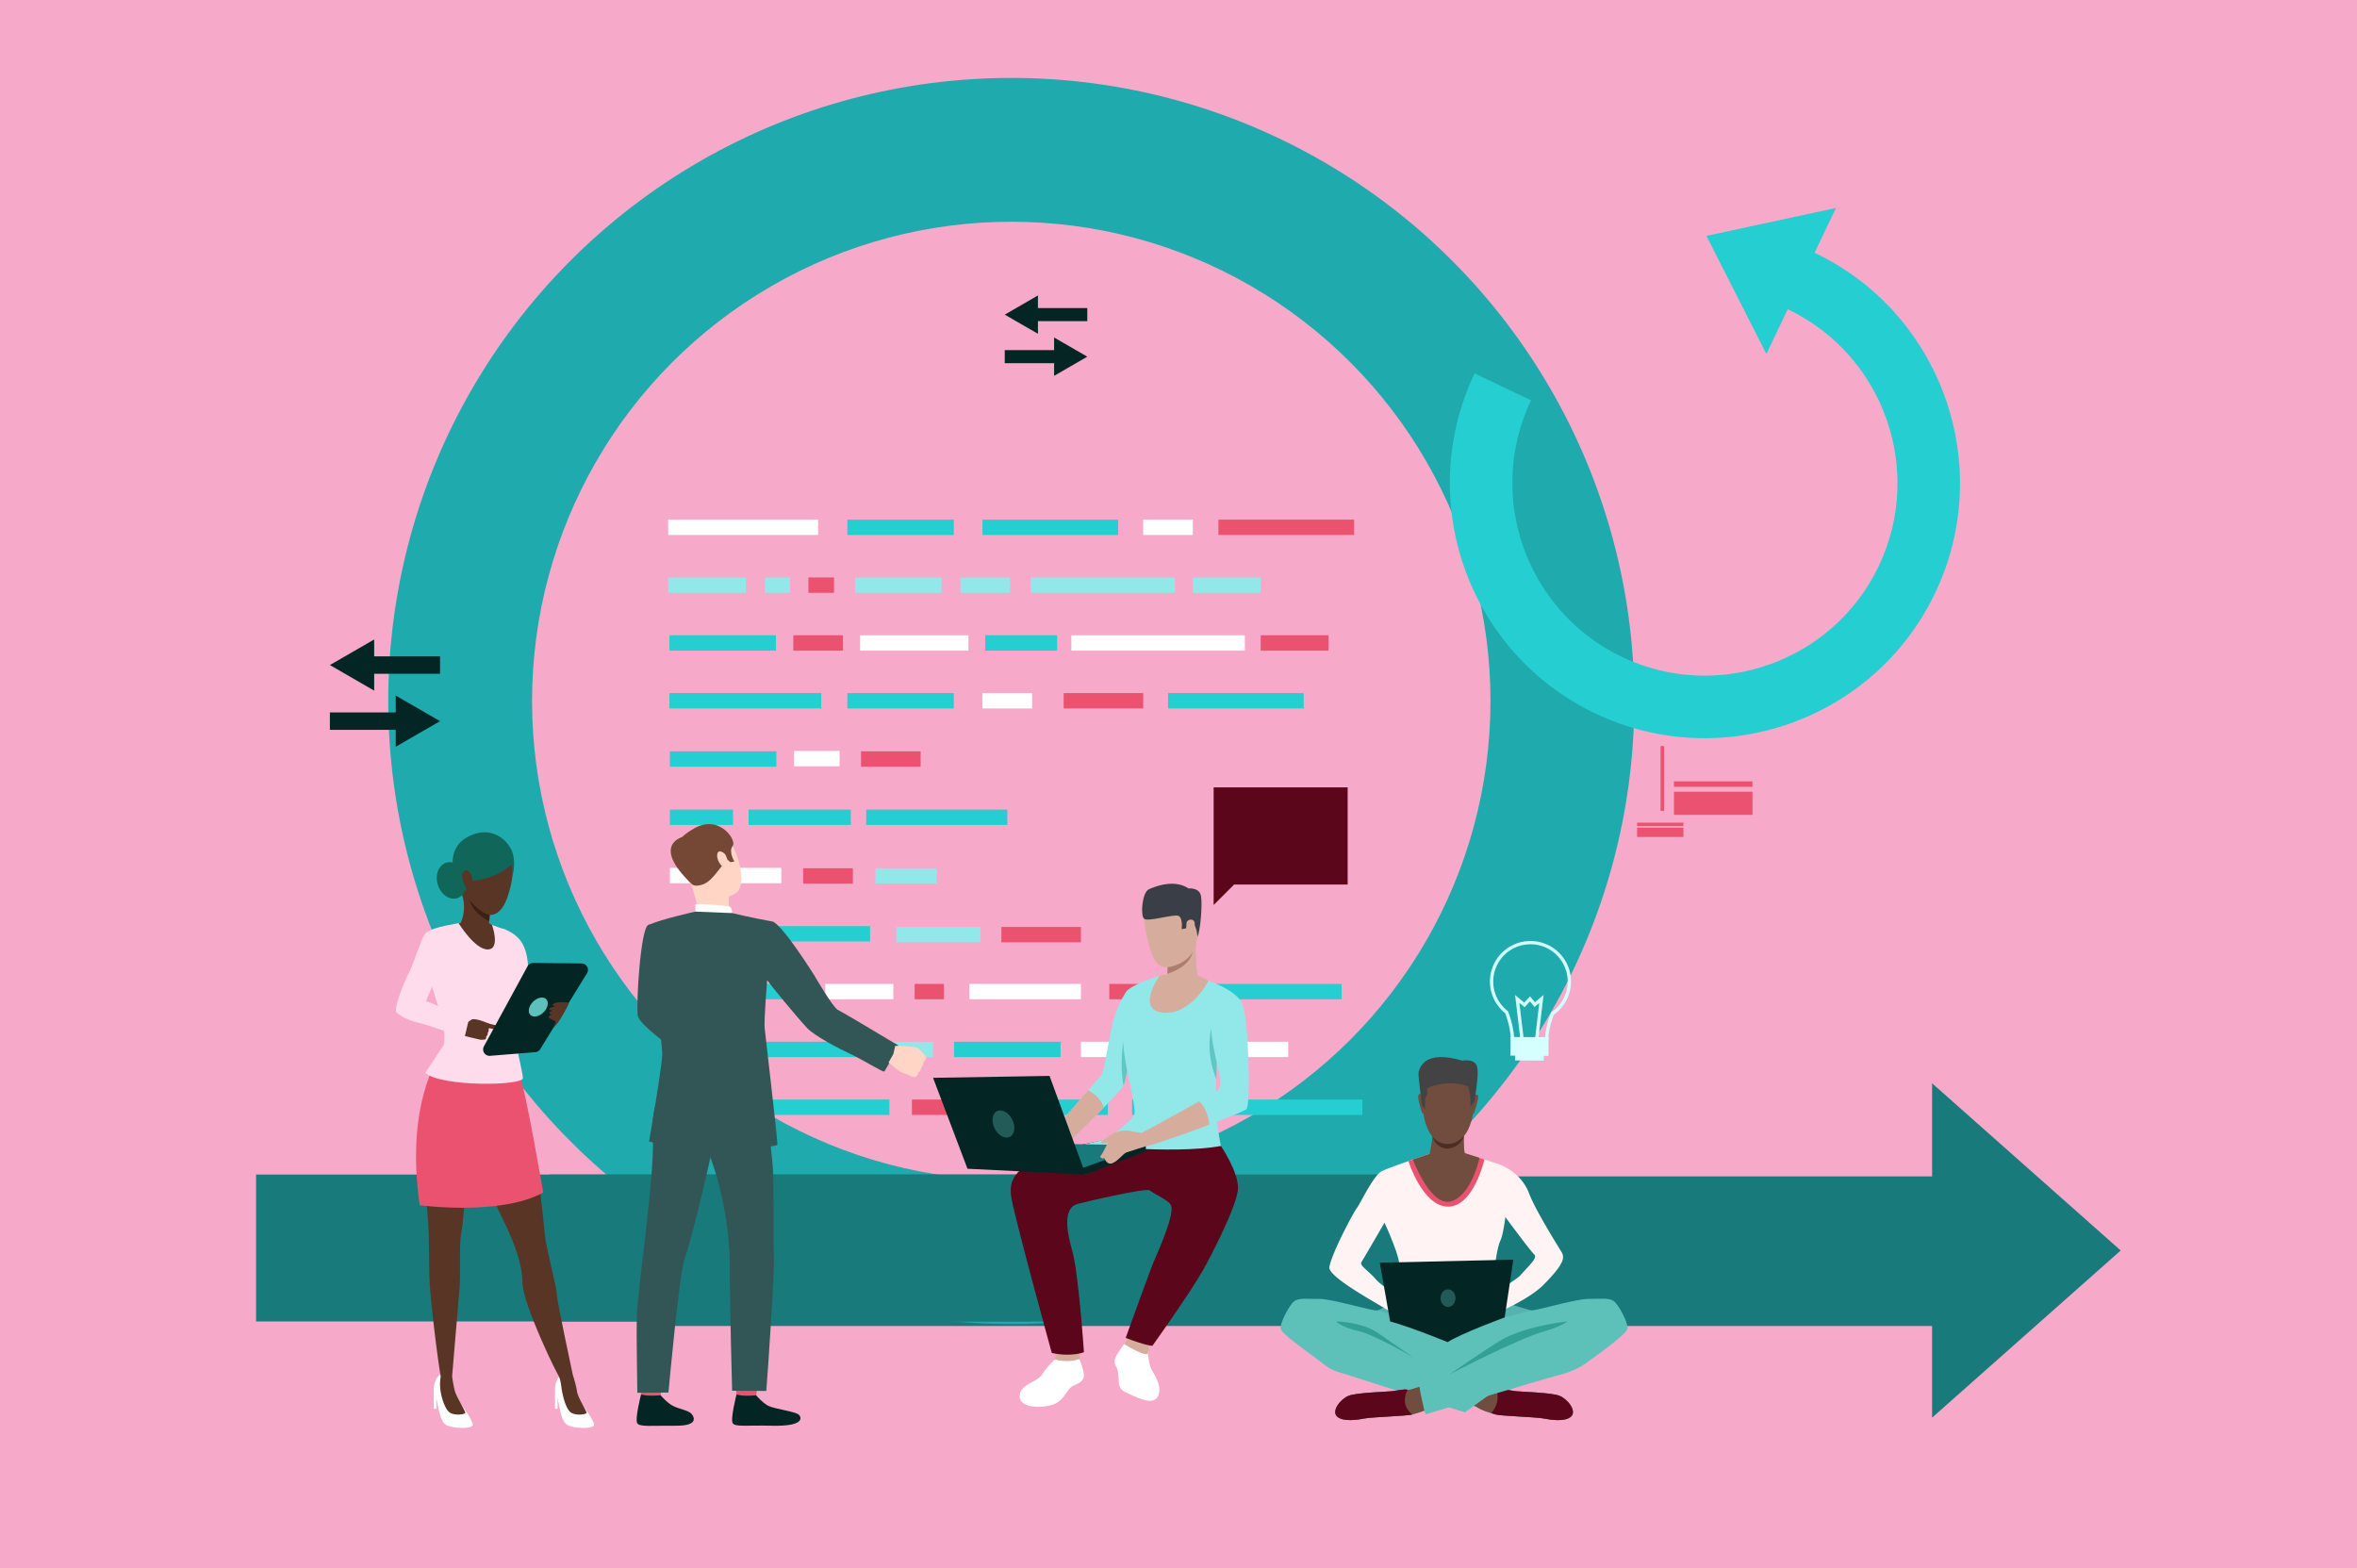 <svg xmlns="http://www.w3.org/2000/svg" xmlns:xlink="http://www.w3.org/1999/xlink" viewBox="0 0 3005.8 2000"><defs><style>.cls-1{fill:#f7a9c9;}.cls-2{fill:#187a7a;}.cls-3{fill:#1faaad;}.cls-4{fill:url(#linear-gradient);}.cls-5{fill:#25ced1;}.cls-6{fill:#ea526f;}.cls-7{fill:#fff;}.cls-8{fill:#92e7e8;}.cls-9{fill:#032624;}.cls-10{fill:#d4fffe;}.cls-11{fill:#5b061b;}.cls-12,.cls-18{fill:#5dc1b9;}.cls-13{fill:#56b2ad;}.cls-14{fill:#704d3f;}.cls-15{fill:#fff3f3;}.cls-16{fill:#434343;}.cls-17{fill:#32a095;}.cls-18,.cls-24{opacity:0.34;}.cls-19{fill:#4c2e23;}.cls-20{fill:#d6ad9d;}.cls-21{fill:#3a3f47;}.cls-22{fill:#ad7e6f;}.cls-23{fill:#60c6c3;}.cls-25{fill:#325655;}.cls-26{fill:#ffd5c5;}.cls-27{fill:#754836;}.cls-28{fill:#106658;}.cls-29{fill:#ffdcec;}.cls-30{fill:#593526;}.cls-31{fill:#3d1f14;}</style><linearGradient id="linear-gradient" x1="678.51" y1="893.88" x2="1900.77" y2="893.88" gradientUnits="userSpaceOnUse"><stop offset="0" stop-color="#f7a9c9"/><stop offset="1" stop-color="#f7a9c9"/></linearGradient></defs><g id="bg"><rect class="cls-1" width="3005.8" height="2000"/></g><g id="Layer_2" data-name="Layer 2"><polygon class="cls-2" points="2704.44 1594.57 2463.94 1381.4 2463.94 1500.13 2434.47 1500.13 2201.83 1500.13 830.89 1500.13 830.89 1690.9 2348.49 1690.9 2434.47 1690.9 2463.94 1690.9 2463.94 1807.73 2704.44 1594.57"/><circle class="cls-3" cx="1289.64" cy="893.88" r="794.52"/><circle class="cls-4" cx="1289.64" cy="893.88" r="611.13"/><path class="cls-5" d="M2341.31,265.18l-165.14,35.6,76.45,150.64,27.21-57.13C2402.1,452.52,2454.2,599.36,2396,721.63S2190.91,896,2068.64,837.77s-174.37-205.06-116.15-327.33l-72-34.28c-77.12,162-8.11,356.47,153.85,433.59s356.47,8.12,433.6-153.84,8.11-356.47-153.85-433.6Z"/><rect class="cls-2" x="326.55" y="1497.72" width="989.68" height="187.34"/><rect class="cls-2" x="701" y="1497.72" width="1177.28" height="187.34"/></g><g id="Layer_3" data-name="Layer 3"><rect class="cls-6" x="2134.75" y="996.35" width="100.11" height="7.02" transform="translate(4369.62 1999.72) rotate(180)"/><rect class="cls-6" x="2134.75" y="1009.58" width="100.11" height="29.5" transform="translate(4369.62 2048.65) rotate(180)"/><rect class="cls-6" x="2087.73" y="1049" width="59.06" height="4.41" transform="translate(4234.52 2102.4) rotate(180)"/><rect class="cls-6" x="2087.73" y="1055.33" width="59.06" height="11.94" transform="translate(4234.52 2122.61) rotate(180)"/><rect class="cls-6" x="2117.67" y="951.29" width="4.41" height="82.66" transform="translate(4239.75 1985.25) rotate(180)"/><rect class="cls-7" x="852.1" y="662.61" width="191.27" height="19.58"/><rect class="cls-7" x="1096.9" y="810.08" width="138.1" height="19.58"/><rect class="cls-7" x="1366.25" y="810.08" width="221.26" height="19.58"/><rect class="cls-7" x="854.27" y="1106.65" width="142.17" height="19.58"/><rect class="cls-7" x="1236.29" y="1254.66" width="142.17" height="19.58"/><rect class="cls-7" x="1457.89" y="662.61" width="63.32" height="19.58"/><rect class="cls-7" x="1252.91" y="883.81" width="63.32" height="19.58"/><rect class="cls-7" x="1052.45" y="1254.66" width="86.79" height="19.58"/><rect class="cls-7" x="1378.47" y="1328.39" width="264.38" height="19.58"/><rect class="cls-7" x="854.27" y="1328.39" width="94.85" height="19.58"/><rect class="cls-7" x="1012.69" y="957.55" width="58.01" height="19.58"/><rect class="cls-5" x="1256.51" y="810.08" width="91.64" height="19.58"/><rect class="cls-5" x="1443.73" y="1402.13" width="91.64" height="19.58"/><rect class="cls-5" x="854.27" y="1180.92" width="91.64" height="19.58"/><rect class="cls-5" x="1104.68" y="1032.37" width="179.89" height="19.58"/><rect class="cls-5" x="854.27" y="1254.66" width="171.96" height="19.58"/><rect class="cls-5" x="1080.58" y="883.81" width="135.78" height="19.58"/><rect class="cls-5" x="1080.58" y="662.61" width="135.78" height="19.58"/><rect class="cls-5" x="854.27" y="958.09" width="135.78" height="19.58"/><rect class="cls-5" x="1252.91" y="662.61" width="172.99" height="19.58"/><rect class="cls-5" x="961.25" y="1402.13" width="172.99" height="19.58"/><rect class="cls-5" x="1564.46" y="1402.13" width="172.99" height="19.58"/><rect class="cls-5" x="1537.83" y="1254.66" width="172.99" height="19.58"/><rect class="cls-5" x="1489.55" y="883.81" width="172.99" height="19.58"/><rect class="cls-5" x="854.27" y="1032.37" width="80.57" height="19.58"/><rect class="cls-5" x="853.73" y="810.08" width="135.78" height="19.58"/><rect class="cls-5" x="973.8" y="1180.92" width="135.78" height="19.58"/><rect class="cls-5" x="954.67" y="1032.37" width="130.31" height="19.58"/><rect class="cls-5" x="975.48" y="1328.39" width="135.78" height="19.58"/><rect class="cls-5" x="1216.69" y="1328.39" width="135.78" height="19.58"/><rect class="cls-5" x="853.73" y="883.81" width="193.56" height="19.58"/><rect class="cls-5" x="1277.03" y="1402.13" width="135.78" height="19.58"/><rect class="cls-6" x="1098.05" y="958.09" width="76.01" height="19.58"/><rect class="cls-6" x="856.55" y="1402.13" width="76.01" height="19.58"/><rect class="cls-6" x="1166.42" y="1254.66" width="37.29" height="19.58"/><rect class="cls-6" x="1553.85" y="662.61" width="172.99" height="19.58"/><rect class="cls-6" x="1356.46" y="883.81" width="101.43" height="19.58"/><rect class="cls-6" x="1277.03" y="1182.01" width="101.43" height="19.58"/><rect class="cls-6" x="1030.97" y="736.35" width="32.64" height="19.58"/><rect class="cls-6" x="1607.71" y="810.08" width="86.5" height="19.58"/><rect class="cls-6" x="1414.64" y="1254.66" width="86.5" height="19.58"/><rect class="cls-6" x="1162.94" y="1402.13" width="86.5" height="19.58"/><rect class="cls-6" x="1011.71" y="810.08" width="63.32" height="19.58"/><rect class="cls-6" x="1024.33" y="1107.19" width="63.32" height="19.58"/><rect class="cls-8" x="852.1" y="736.35" width="99.06" height="19.58"/><rect class="cls-8" x="1116.41" y="1107.19" width="78.21" height="19.58"/><rect class="cls-8" x="975.48" y="736.35" width="31.99" height="19.58"/><rect class="cls-8" x="1521.21" y="736.35" width="86.5" height="19.58"/><rect class="cls-8" x="1314.28" y="736.35" width="184.04" height="19.58"/><rect class="cls-8" x="1142.97" y="1182.01" width="107.52" height="19.58"/><rect class="cls-8" x="1136.06" y="1328.39" width="53.76" height="19.58"/><rect class="cls-8" x="1224.85" y="736.35" width="63.32" height="19.58"/><rect class="cls-8" x="1090.37" y="736.35" width="110.32" height="19.58"/></g><g id="Layer_4" data-name="Layer 4"><polygon class="cls-9" points="561.16 919.58 504.67 886.97 504.67 908.48 420.69 908.48 420.69 930.69 504.67 930.69 504.67 952.2 561.16 919.58"/><polygon class="cls-9" points="420.69 848.05 477.18 880.66 477.18 859.16 561.16 859.16 561.16 836.94 477.18 836.94 477.18 815.43 420.69 848.05"/><polygon class="cls-9" points="1386.59 454.81 1344.26 430.37 1344.26 446.49 1281.32 446.49 1281.32 463.14 1344.26 463.14 1344.26 479.26 1386.59 454.81"/><polygon class="cls-9" points="1281.32 401.2 1323.65 425.64 1323.65 409.52 1386.59 409.52 1386.59 392.87 1323.65 392.87 1323.65 376.76 1281.32 401.2"/><path class="cls-10" d="M1948.49,1342.79a25.73,25.73,0,0,1-14.87-6,19.29,19.29,0,0,1-7.07-14.73c-.77-11-4.19-22.29-7-30a51.7,51.7,0,1,1,62,1.83c-3.86,10.49-6.18,20.09-6.89,28.55-.13,11.38-11,20.55-24.18,20.47C1949.79,1342.86,1949.14,1342.83,1948.49,1342.79Zm6.85-138.55a47.47,47.47,0,0,0-32.71,84.82l.47.37.21.57c3,8,6.65,20.11,7.47,31.86v.16a15.12,15.12,0,0,0,5.6,11.58,21.84,21.84,0,0,0,14.1,5c10.92.07,19.86-7.27,19.92-16.36v-.16c.75-9,3.23-19.24,7.37-30.37l.23-.63.56-.38a47.47,47.47,0,0,0-23.23-86.5Z"/><polygon class="cls-10" points="1938.91 1325.15 1932.14 1268.81 1943.88 1278.52 1951.17 1270.44 1957.47 1278.02 1968.44 1268.72 1961.77 1325.16 1957.57 1324.66 1962.98 1278.89 1956.94 1284.01 1951.04 1276.9 1944.31 1284.37 1937.6 1278.82 1943.11 1324.65 1938.91 1325.15"/><rect class="cls-10" x="1932.07" y="1337.71" width="36.67" height="14.78" transform="translate(9.07 -13.06) rotate(0.38)"/><rect class="cls-10" x="1926.24" y="1322.61" width="48.47" height="23.79" transform="translate(9 -13.06) rotate(0.38)"/><polygon class="cls-11" points="1718.62 1004.05 1547.72 1004.05 1547.72 1127.92 1547.72 1154.01 1573.81 1127.92 1718.62 1127.92 1718.62 1004.05"/></g><g id="Layer_5" data-name="Layer 5"><path class="cls-12" d="M2075.5,1694.25c-1.08,7.51-46.22,39.12-55.11,45.44-7.14,5.07-13.34,7.4-24.13,11.45h0c-24.51,6.45-178.3,52.33-178.3,52.33a19.32,19.32,0,0,0-1.52-4.67c-5.74,2.29-11.65,3.77-15.4,4.94-5.73,1.79-51.18,3.22-60.48,5s-27.91,4.66-35.43-2.5,4.66-22.55,15-26.48,48.31-5,55.11-5.73,15.75-3.22,20-1.79c1.36.45,7.35-1.31,14.93-3.92-.19-2.79-.24-4.55-.24-4.55l40.38-11.64-7.48-71.49s17.57-66.2,87.76-15.7c0,0,15.66,4.6,21,6a6.42,6.42,0,0,0,1.79,0c10.71-.81,56.72-14.73,73.35-14.73,17.89,0,23.62-1.07,30.06,2.15S2076.57,1686.73,2075.5,1694.25Z"/><path class="cls-12" d="M2003.59,1806.25c-7.51,7.16-26.12,4.29-35.42,2.5s-54.75-3.22-60.48-5-16.46-4.29-24-9.3a24.28,24.28,0,0,0-4-1.76h0l-11.37,8.2-158-50.3c-9.47-2.59-17-6.54-22-10.89-8.23-7.16-54-37.93-55.11-45.44s12.17-32.57,18.61-35.79,12.16-2.15,30.06-2.15,69.77,16.11,75.14,14.68c2.44-.66,7.5-3.23,12.28-5.84,5.74-3.14,11.1-6.33,11.1-6.33,76.85-34.31,85.41,21.83,85.41,21.83l-4.55,69.3s6.4,3.18,14.73,7.13l38.1,10.77-5,3.6c2.15.69,3.68,1,4.3.8,4.29-1.43,13.24,1.08,20,1.79s44.73,1.79,55.1,5.73S2011.11,1799.09,2003.59,1806.25Z"/><path class="cls-13" d="M1769.32,1665.15c5.3.37,41.11,21.11,49.61,26.07C1806,1684.47,1757,1671,1757,1671,1759.48,1670.33,1764.54,1667.76,1769.32,1665.15Z"/><path class="cls-13" d="M1953.49,1671s-61.7,15-73,21.23c.52-.37,32.51-24.68,49.32-27.93,0,0,16.5,5.21,21.87,6.65a6.42,6.42,0,0,0,1.79,0Z"/><path class="cls-14" d="M2003.59,1806.25c-7.51,7.16-26.12,4.29-35.42,2.5s-54.75-3.22-60.48-5c-1.64-.51-3.7-1.08-6-1.76h0c-5.65-1.67-12.64-4-18-7.54a24.28,24.28,0,0,0-4-1.76l28.6-20.64.82-.59c2.15.69,3.68,1,4.3.8,4.29-1.43,13.24,1.08,20,1.79s44.73,1.79,55.1,5.73S2011.11,1799.09,2003.59,1806.25Z"/><path class="cls-11" d="M2003.59,1806.25c-7.51,7.16-26.12,4.29-35.42,2.5s-54.75-3.22-60.48-5c-1.64-.51-3.7-1.08-6-1.76h0s12.51-12.38,6.6-29.94l.82-.59c2.15.69,3.68,1,4.3.8,4.29-1.43,13.24,1.08,20,1.79s44.73,1.79,55.1,5.73S2011.11,1799.09,2003.59,1806.25Z"/><path class="cls-15" d="M1991.82,1597.27c-.59-1.21-33.19-52.48-42-75.86s-30.06-34.12-40.08-37.46c-3.57-1.19-9.94-3.26-16.66-5.43-12.1-3.92-25.32-8.16-25.32-8.16H1826s-14.47,4.84-29.83,10.22h0c-14.16,5-29.06,10.39-34.1,12.91-10.49,5.24-28.15,42.7-31.72,47s-31.1,55.3-35.07,74.91c-3.09,15.22,87.28,59.83,89.75,65.54,2.86-3.17,16-15.79,16-15.79s-4.21-2.66-10.15-6.56c24.21,1.11,83.36-1,91.85-.55a44.25,44.25,0,0,0,5.47-.12h0c2.63,1.91,19.57,16.87,19.57,16.87s41.74-17.33,60.94-36.74C1996,1610.51,1994.83,1603.35,1991.82,1597.27Zm-237.37,33.93c-9-10.74-21.26-17.23-18.16-22s29.34-50.1,29.34-50.1,13.6,29.82,17.42,45.33,3.51,22.6,1.9,27.43c-1.44,4.33-2.6,7.27-3.9,20.15C1770.35,1644.7,1758.55,1636.12,1754.45,1631.2Zm184.58-5.13c-3.51,4-17.39,12.81-29.87,20.07-1-8.65-2.38-22.27-2.54-27.16-.24-7.4,2.86-28.63,6.68-36.74s6.44-30.3,6.44-30.3,31.61,42.94,36.62,47.48S1950.88,1612.61,1939,1626.07Z"/><path class="cls-14" d="M1851.84,1355.61s32.65,5.14,27.67,56.23-33.78,46.89-35.71,46.84-28.93.93-31-61.44C1812.77,1397.24,1811.85,1351.12,1851.84,1355.61Z"/><path class="cls-14" d="M1880,1397.41s3.57-3.82,4.89,0-4.88,21.1-5.1,21.91c0,0-.66,1.5-1.51.67S1880,1397.41,1880,1397.41Z"/><path class="cls-14" d="M1813.65,1396.76s-3.5-3.88-4.89,0,4.42,21.2,4.68,22c0,0,.62,1.52,1.49.71S1813.65,1396.76,1813.65,1396.76Z"/><path class="cls-16" d="M1880,1405.24l-4.67,6.25s.13-13.7-.62-15.85-1.9-8.71-2.52-10.25-28-9.23-52.25,2.24c0,0,1.06,9.85-1.26,10.73s-1.18,16-1.18,16l-3.84-4.34s-5.88-39.3-4.43-43.39,6.08-28.72,55.75-14.11c0,0,15.48-3.28,18.59,7.42S1880,1405.24,1880,1405.24Z"/><path class="cls-17" d="M1803.8,1731.89s-50-30-71.81-34.66c-20.62-4.46-28.15-12.17-28.15-12.17s32.81,0,54.63,15.51C1773.3,1711.1,1803.8,1731.89,1803.8,1731.89Z"/><path class="cls-17" d="M1848.2,1752.77s86.93-45.64,122.42-55.54c20.32-5.67,28.15-12.17,28.15-12.17s-53.74,5.25-86.43,24.93C1896.77,1719.37,1848.2,1752.77,1848.2,1752.77Z"/><path class="cls-14" d="M1816.44,1798.8c-5.74,2.29-11.65,3.77-15.4,4.94-5.73,1.79-51.18,3.22-60.48,5s-27.91,4.66-35.43-2.5,4.66-22.55,15-26.48,48.31-5,55.11-5.73,15.75-3.22,20-1.79c1.36.45,7.35-1.31,14.93-3.92C1810.46,1772.87,1816.44,1798.8,1816.44,1798.8Z"/><path class="cls-12" d="M1848.2,1794.47l85.46-25.29-16.9-5.16S1848.46,1788.78,1848.2,1794.47Z"/><polygon class="cls-12" points="1848.2 1794.47 1888.19 1782.27 1860.46 1798.38 1848.2 1794.47"/><path class="cls-11" d="M1801,1803.74c-5.73,1.79-51.18,3.22-60.48,5s-27.91,4.66-35.43-2.5,4.66-22.55,15-26.48,48.31-5,55.11-5.73,15.75-3.22,20-1.79C1795.31,1772.25,1783.84,1789.79,1801,1803.74Z"/><path class="cls-6" d="M1893.06,1478.52s-13.69,60.15-46.3,60.15-50.61-58.08-50.61-58.08h0c15.36-5.38,29.83-10.22,29.83-10.22h41.75S1881,1474.6,1893.06,1478.52Z"/><path class="cls-9" d="M1772.79,1685.06l-13.17-74.91,170.26-3.93-11,73.71s-54.34,19.89-72.79,31.5C1846.12,1711.43,1799.51,1692.27,1772.79,1685.06Z"/><path class="cls-18" d="M1856.15,1655.33c0,6.19-4.28,11.21-9.55,11.21s-9.54-5-9.54-11.21,4.27-11.22,9.54-11.22S1856.15,1649.13,1856.15,1655.33Z"/><path class="cls-14" d="M1868.16,1470.5a.57.57,0,0,0,0-.14c-2-4.55-1-26.73-1-26.73s-41.59-10.58-40.4-2.49-3.58,30.19-3.58,30.19l-21.33,7.3s22.73,61,48.85,53.16,36-55.36,36-55.36Z"/><path class="cls-19" d="M1826.61,1449.36s7.37,9.42,19,9.42c7.65,0,13.68-2.67,21.3-10.1,0,0-3.85,14.64-21.25,16C1845.66,1464.63,1832.37,1465.46,1826.61,1449.36Z"/><path class="cls-7" d="M1463.28,1723.08s1.78,14.52,4.14,20.93,15.17,21.19,9.76,35.4c-5.87,15.4-31.49.55-41.93-4.15s-8.08-13.22-9.19-23.67-6.21-10.72-4.33-18.07,13.31-21.4,13.31-21.4Z"/><path class="cls-20" d="M1440,1704.52s-6.55,9.18-6.37,9.43,28.09,17.24,30,11.73a56.12,56.12,0,0,0,2.19-10.72Z"/><path class="cls-7" d="M1345.36,1733.35a105.16,105.16,0,0,0-16.16,18.93c-7.65,11.47-28,12.08-28.82,27.74s27.6,16.14,42.55,11,17.2-20.39,26.24-24.21,13.73-6.92,13-14.39-5.7-19.58-5.7-19.58a60.86,60.86,0,0,1-8.91,2.16C1364.29,1735.4,1353.18,1735.53,1345.36,1733.35Z"/><path class="cls-8" d="M1447.8,1309.16s-5.73,34.07-10.35,56.56h0c-1.87,9.12-3.56,16.34-4.61,18.62-1.32,2.86-12.07,14.4-25.23,28-23.09,23.77-53.59,53.7-53.59,53.7l-11.92-22.64s27.09-31.76,45.46-53c8.5-9.8,15.13-17.35,16.35-18.43,3.84-3.44,8.29-37.29,14.56-65.18s18.82-43.3,18.82-43.3Z"/><path class="cls-20" d="M1407.61,1412.3c-23.09,23.77-53.59,53.7-53.59,53.7l-11.92-22.64s27.09-31.76,45.46-53C1393.19,1393.17,1403.53,1399.75,1407.61,1412.3Z"/><path class="cls-20" d="M1346.7,1722.92l-1.34,10.43a51.43,51.43,0,0,0,31.14-.47l.34-9.27Z"/><path class="cls-8" d="M1557.07,1461.4c.85,3-157,0-157,0s43.66-31.78,46.49-40.27-11.12-59.42-12.94-76c-1.45-13.26-5.1-72.59,3.64-81.65,9.14-9.48,42-19.41,42-19.41l48,1.78a75.45,75.45,0,0,1,13.58,4.29c5.66,2.62,38,14.15,43.28,30.32s-32.3,68.15-32.3,68.15-.07,2.34-.18,6.17h0c-.15,5.11-.36,12.87-.56,21.28-.25,10.9-.47,22.9-.47,31.67C1550.64,1428.35,1556.21,1458.36,1557.07,1461.4Z"/><path class="cls-11" d="M1557.07,1461.4s21.46,31.52,21.76,53-38.09,93.61-43.9,103.92c-17.47,31-65.37,97.88-65.37,97.88s-8.26-.21-34-10.21c0,0,31.87-88.34,35.91-97.51,17.13-38.89,26.7-66.48,20.94-73.15s-21.47-13.35-26-17.3-83.77,15-92.07,17.13c-21.49,5.57-11.7,43-6.94,59.73,8,28,14.91,129.35,14.91,129.35s-15.31,6.53-41,1c0,0-50.36-182.9-52-201.09s-2.42-48.19,121.67-71Z"/><path class="cls-20" d="M1492.49,1139.87s-41.64-9.4-32.13,43,19.53,56.52,44.65,45.67,22.87-44.42,24.13-60.88S1505.77,1140.44,1492.49,1139.87Z"/><path class="cls-20" d="M1481.47,1257.53s18.44,19.55,47.59,1.79c0,0-6.52-42.37-3.09-63s-38,32-38,32c.55.28.91,2.25,1,5a56.66,56.66,0,0,1-.43,8.4C1487.64,1248.6,1485.51,1255.85,1481.47,1257.53Z"/><path class="cls-21" d="M1527.12,1194.56s-1.08-16.51-7.11-17-7,6.14-7,6.14l-6.09,1.15s1.93-14.47-4.09-17-39,8-43.85,3.72-2.56-33.6,6.18-37.62,32.88-13,50.57-1.05c0,0,13.79-1.57,15.83,9.56S1530.86,1186.29,1527.12,1194.56Z"/><path class="cls-22" d="M1488.5,1241.74c30.07-9.27,32.33-27.37,32.36-27.66-9.9,17-31.93,19.26-31.93,19.26A56.66,56.66,0,0,1,1488.5,1241.74Z"/><path class="cls-20" d="M1541.36,1250.38s-22,43.83-57.59,41-6.06-46.89-4.44-47.3C1481.1,1243.64,1515.81,1235,1541.36,1250.38Z"/><path class="cls-8" d="M1382.05,1459.18s109,13.43,175,2.22l-126.17-15.77S1430.15,1448.85,1382.05,1459.18Z"/><path class="cls-20" d="M1463.56,1440.67l-8.11,4.11s1.84,12.9,6.29,16.8l9.11-2.32S1469,1445.11,1463.56,1440.67Z"/><path class="cls-8" d="M1589.68,1414.26c-1.62,1.88-23,10.5-47.26,19.82h0c-33.06,12.74-70.37,24.79-70.37,24.79l-8.49-18.2s39.06-21.23,65.46-36.11c12.47-7,22.11-12.65,23.47-14,4.25-4,5.34-10.52,2.22-21.82s-10.3-63.27-11.11-69.33,2-22.23,17.18-23,22.87,3.47,22.87,3.47,3.81,1.58,6.64,38.37S1593.52,1409.81,1589.68,1414.26Z"/><path class="cls-23" d="M1551.67,1354.79h0c-.15,5.11-.36,12.87-.56,21.28-14.79-36.26-6.24-65.2-6.1-65.69C1543.41,1320.22,1551.55,1354.31,1551.67,1354.79Z"/><path class="cls-23" d="M1437.45,1365.72h0c-1.87,9.12-3.56,16.34-4.61,18.62-5-24.46-.5-55.77-.5-55.77C1433,1343.54,1437.45,1365.72,1437.45,1365.72Z"/><path class="cls-20" d="M1542.42,1434.08h0c-33.06,12.74-71.57,25.18-71.57,25.18l-7.29-18.59s39.06-21.23,65.46-36.11C1529,1404.56,1538.62,1409.24,1542.42,1434.08Z"/><polygon class="cls-2" points="1461.21 1460.34 1306.31 1458.06 1384.52 1497.77 1461.21 1460.34"/><polygon class="cls-9" points="1384.52 1497.77 1461.21 1468.07 1461.21 1460.34 1378.45 1490.19 1384.52 1497.77"/><path class="cls-20" d="M1457.2,1445.06s-9.68-1.5-16.37-3.06c-5.17-1.21-18,.46-21.32,3.78s-13.7,26.46-15.67,27.87,1,4.68,4.47,3c0,0,3.18,10.13,11,6.34s13.18-12.07,17.29-13.53,28-8.81,28-8.81S1463.36,1442.6,1457.2,1445.06Z"/><path class="cls-20" d="M1421.87,1444.26s-6.21,3-7.83,4.34-8.2,6.26-9.8,7.42,2.41,4.45,14.17-.64S1421.87,1444.26,1421.87,1444.26Z"/><polygon class="cls-9" points="1384.52 1497.77 1338.44 1371.97 1189.9 1374.39 1233.81 1490.33 1384.52 1497.77"/><g class="cls-24"><path class="cls-12" d="M1290.91,1427.62c4.53,9.06,3.16,18.93-3.06,22.05s-14.94-1.72-19.47-10.78-3.16-18.93,3.06-22S1286.38,1418.56,1290.91,1427.62Z"/></g><path class="cls-20" d="M1513.18,1176.67c.55-4.62,9.69-6.32,10.42.62s-4.15,19.09-7.62,17.89S1512.42,1183.05,1513.18,1176.67Z"/><path class="cls-25" d="M853,1211.33s-5.41,75.88,9.42,85c9.28,5.69,46.31,24.87,45.22,28.47s-20.91,32-20.91,32-71.13-46.84-73.42-61.61c-2.24-14.42,3.5-111.09,13.27-115.55,7.33-3.33,11.19-.57,20.42,6.28C860,1195.51,853,1211.33,853,1211.33Z"/><path class="cls-6" d="M844.76,1763.51s-2.21,15.35-2.49,17.66-24.6-1.36-24.6-1.36l-2-18.28S841.72,1761.34,844.76,1763.51Z"/><path class="cls-9" d="M842.53,1779.21s7.71,9.25,15.17,13.29,19.17,5.63,23.58,9.8c3.18,3,11.59,16-19.38,15.72s-45.89,1.84-49.21-3.14,4.8-36.71,4.8-36.71S824.83,1780.81,842.53,1779.21Z"/><path class="cls-6" d="M966.52,1763.51s-2.21,15.35-2.49,17.66-24.6-1.36-24.6-1.36l-2-18.28S963.48,1761.34,966.52,1763.51Z"/><path class="cls-9" d="M964.29,1779.21s7.71,9.25,15.16,13.29,34.9,7.34,39.3,11.52c3.19,3,8.48,15.14-35.09,14-30.95-.8-45.89,1.84-49.21-3.14s4.8-36.71,4.8-36.71S946.16,1781,964.29,1779.21Z"/><path class="cls-25" d="M853.49,1369s-22.86,36.32-21.15,69.15-2,67.9-5.47,102.2c-3.83,38.23-14.26,117.8-14.83,138.25s.75,97.41.75,97.41l39.65-.3s14.07-155.46,20.89-171.61,34.83-132.94,36-145.86S853.49,1369,853.49,1369Z"/><path class="cls-25" d="M973.83,1373.93s9,89.26,11.3,109.35.72,107.16,1.86,119.72-7.6,145.39-9.76,170.68l-43.58-.27s-3-107.45-3-159.66-13.4-113-28.75-147.43-50.48-35.26-59.91-99.17C842,1367.15,961.05,1353.67,973.83,1373.93Z"/><path class="cls-26" d="M877.64,1062.79s27.24-18.19,46.36,1.29,28.53,65.32,14.8,74.46-37,11.55-48.1-.86-22.87-31.33-25.77-45.16S870.73,1068.61,877.64,1062.79Z"/><path class="cls-26" d="M929.54,1141.63s-.36,19.15,1.75,23.23-39.75,4.18-39.75,4.18-3.4-22.19-9.84-41S929.54,1141.63,929.54,1141.63Z"/><path class="cls-27" d="M882.74,1127.78s3.91,4,15-.52,21.46-23.08,25.86-25.89,3.78-5.63,3.78-5.63l4,3.68,5.16-.88s-7.86-12.57-2.17-19.79-17.69-42.51-51.47-21c0,0-26.44,14.46-21.62,30.3S874.53,1121.27,882.74,1127.78Z"/><path class="cls-7" d="M933.77,1164.37s-.13-7.8-3.66-8.55-39-4.16-43.35-2.45v9.08S895.12,1167.59,933.77,1164.37Z"/><path class="cls-26" d="M925.2,1090.07c-1.28-2.55-10-8.64-10.63.23s8.53,18.42,12,16.61S928.45,1096.52,925.2,1090.07Z"/><path class="cls-25" d="M985.59,1175.17c-25.24-4.44-51.82-10.81-51.82-10.81l-47-1.91s-43.15,9.5-60.15,17.17c-1.61.73-1.62,38.5-6,48.4l14.09,29.73s8.14,58.88,9.83,85.06c.77,12-16.79,112.73-16.79,112.73s18.82,5.54,50.91,9.07,112.26-1.27,112.77-5.06-15.53-141.13-16.24-148.24c-1.09-10.92,3.15-61.35,3.15-61.35,6.05,8.12,34.79,43.43,50.86,60.87,9.45,10.27,44.2,28.09,52.26,31.7,17.42,7.78,45.33,25.64,46.35,23.78.82-1.12,19.56-32.82,17.36-33.55-1.92-.64-60.3-36.34-77-45.18-6.1-3.24-29.84-43.95-29.84-43.95S999.52,1181.43,985.59,1175.17Z"/><path class="cls-27" d="M869.77,1067.48s-39,10.44,11.39,58.8Z"/><path class="cls-26" d="M1167.29,1373.36s-3.43.08-5-.61c0,0-2.66-1.48-4.62-2.41a13.73,13.73,0,0,0-1.54-.66c-1.55-.5-5.1-1.14-8.48-3.38s-14.51-11.38-14.51-11.38l6.11-10.87,2.46-10.53s24.62.84,28,2.57a10.52,10.52,0,0,1,.94.54c2.73,1.75,4,4.19,5.36,5.26.48.4,5,4.69,4.92,6.55a6.13,6.13,0,0,1-2.86,5.21s-.54,5-3,7.46c0,0-.35,4.68-4.23,6.8C1170.92,1367.91,1170,1372.62,1167.29,1373.36Z"/><path class="cls-28" d="M593.93,1117.22c3.82,12.51-1.06,25.08-10.9,28.08s-20.9-4.7-24.72-17.21,1.06-25.08,10.9-28.08S590.12,1104.71,593.93,1117.22Z"/><path class="cls-29" d="M642.12,1184.45s13.91,4.36,21.85,15.28,9.19,26.18,9.54,34,2.49,38,2.49,38l-23.59,6.61Z"/><path class="cls-7" d="M742.09,1790.27s17.7,23.82,15.27,27.6-21,4.31-32.36,0-11.59-32.23-16.71-44.22c-2.15-5,2.44-19.84,8.89-20.92s13.48,2.08,13.48,2.08S724,1771.71,742.09,1790.27Z"/><path class="cls-30" d="M730.78,1754.62a112.42,112.42,0,0,1,5.08,19.83c1.13,8,12.6,25.08,12.06,27.24s-15.1,4.11-21-1.45-9.75-21.74-11-31.41a77.46,77.46,0,0,0-2.76-13.46S725.11,1748.69,730.78,1754.62Z"/><path class="cls-7" d="M588.11,1790.67s17,23.42,14.62,27.2-21,4.31-32.35,0-11.6-32.23-16.72-44.22c-2.15-5,2.44-19.84,8.9-20.92s14,2.31,14,2.31S570,1772.1,588.11,1790.67Z"/><path class="cls-30" d="M576.58,1755a160.86,160.86,0,0,0,3.5,18.88c2.16,7.82,13.75,25.61,13.22,27.77s-15.1,4.11-21-1.45-10.51-21.66-11-31.41a51.8,51.8,0,0,1,1.35-16.1S570.92,1749.11,576.58,1755Z"/><path class="cls-30" d="M661.8,1367.29s15.18,70.63,18.66,88.41,13.25,103.9,14.3,118.54,15.84,69.82,15.14,75,21.94,110.29,21.94,110.29-7.73,6.22-15.88.56c-4.19-2.91-49.66-98.35-49.66-124.5,0-36.15-26.72-83.33-30.17-91.42-32-75.12-25.73-98.09-29.92-103s-4.55,3-7,13.82-7.66,104.25-10.8,116.11-.7,52-2.44,72.17-9.4,111.69-9.4,111.69-5.93,9.29-14.25.24c-1.79-1.94-14.35-101.89-14.7-126s-.72-57.23-1.4-67.64c-6.46-99.69-22.33-113.93,2.67-184.48C595.72,1245.1,661.8,1367.29,661.8,1367.29Z"/><path class="cls-6" d="M559.85,1347.56s-43.25,60.53-24.63,189.29c0,0,102.58,14,157.54-16.14,0,0-22.73-132.76-31-153.42S559.85,1347.56,559.85,1347.56Z"/><polygon class="cls-7" points="707.81 1771.55 707.81 1796.49 711.05 1796.49 711.05 1777.21 707.81 1771.55"/><polygon class="cls-7" points="553.18 1771.55 553.18 1796.49 556.42 1796.49 556.42 1777.21 553.18 1771.55"/><path class="cls-29" d="M617.89,1175.55s18.7,7.8,24.23,8.9,24.24,28.72,28,38.91,0,25.44-7.75,43.37-.44,23.9-4,41.83,7.89,56.15,8.55,66.1-104,11.57-124.62-6.57c0,0,20.69-31,23.34-35.41s.45-28.55-2-34.75S545,1239,545,1239s-13.26-40.47-1.29-49.77c10.41-8.07,38.75-11,43.84-12.72S607.49,1174,617.89,1175.55Z"/><path class="cls-30" d="M625.5,1157.17s-.44,4-1,9.51c-.23,2.45-.47,5.2-.7,8-.65,8-1.18,16.76-.87,21.19,0,0-16.56,16.6-35.39-19.36,0,0,7.93-14.83,2-35S625.5,1157.17,625.5,1157.17Z"/><path class="cls-30" d="M631.14,1065.33s37.13,11.67,17,75.73-70.86-7.42-65.56-46.46S631.14,1065.33,631.14,1065.33Z"/><path class="cls-28" d="M651.91,1102.71s-18.45,18.1-49.32,20.37c0,0-11.86,13.91-12.77,19.37,0,0-32.31-54,6.31-75.1C637,1045,664.35,1091.11,651.91,1102.71Z"/><path class="cls-30" d="M602.35,1122.71c-.24-4.66-3.11-15.27-10-12.3s.42,24.58,5,23.25C597.33,1133.66,602.92,1133.75,602.35,1122.71Z"/><path class="cls-31" d="M624.55,1166.68c-.23,2.45-.47,5.2-.7,8h0c-21.46-10.6-24.75-25.88-24.84-26.36C615.38,1166.7,624.55,1166.68,624.55,1166.68Z"/><path class="cls-30" d="M591.52,1306.62s8.58-5.68,9.91-6.5,6-.56,10.84,1a90.84,90.84,0,0,1,11.41,4.33c.76.43,1.52.57,1.19,2.78a8.42,8.42,0,0,1-1.83,3.9s.88,2.92-1.12,4.86a4.49,4.49,0,0,1-1.94,4.62s.61,2.73-1.41,3.91c0,0-4.38.6-6,.25-2.34-.5-14.6-3.32-23.2-5.58C589.34,1320.15,585.79,1318,591.52,1306.62Z"/><path class="cls-30" d="M621.08,1304.71s22.2,4.88,21.93,6.6c-.39,2.5-5.9,3.42-22.76-1.22C603.86,1305.57,621.08,1304.71,621.08,1304.71Z"/><path class="cls-29" d="M566.35,1185.55c-5-3-21.85-2.71-28.42,13.07s-11.94,33.75-16.54,42-20.26,45.91-15.61,50.43,14.2,9.9,28.58,13.28c14.85,3.49,57.89,19.53,57.89,19.53l5.49-23.31s-18.93-9-29.85-13.41c-9.73-3.9-8.52-4.93-24.55-10.6,0,0,9.2-23.45,13.34-29.71S589,1199.26,566.35,1185.55Z"/><path class="cls-9" d="M625,1346.34l57.6-4.65a8.16,8.16,0,0,0,6.3-3.86l59.7-96.83a8.17,8.17,0,0,0-6.86-12.45L680,1227.9a8.15,8.15,0,0,0-7.26,4.26L617.13,1334.3A8.17,8.17,0,0,0,625,1346.34Z"/><path class="cls-30" d="M705.62,1310.74a53.61,53.61,0,0,0,6.85-8.07c3.23-4.71,13.78-22.69,12.82-23.82s-16.65-1.51-19.49,1.05,2.8,3.56,2.8,3.56-8.57.88-8,3.3,5.77,1.75,5.77,1.75-6.9,1.32-5.85,3.45,4.36,2.1,4.36,2.1-6.11.77-5.35,3.09,10.43,4.51,9.13,6.44A45.33,45.33,0,0,0,705.62,1310.74Z"/><path class="cls-30" d="M584.86,1177.23s20.79,33.86,37.29,33.47,5.24-31.32,5.24-31.32S614.73,1169.25,584.86,1177.23Z"/><path class="cls-12" d="M693.18,1290.87c-5.57,5.57-13.09,7.07-16.81,3.36s-2.2-11.24,3.37-16.81,13.1-7.08,16.81-3.36S698.76,1285.3,693.18,1290.87Z"/><path class="cls-28" d="M654.92,1093.81s2.32,8.89-1.59,24.44c0,0,.61-14.64-2.45-18.63S654.92,1093.81,654.92,1093.81Z"/></g></svg>